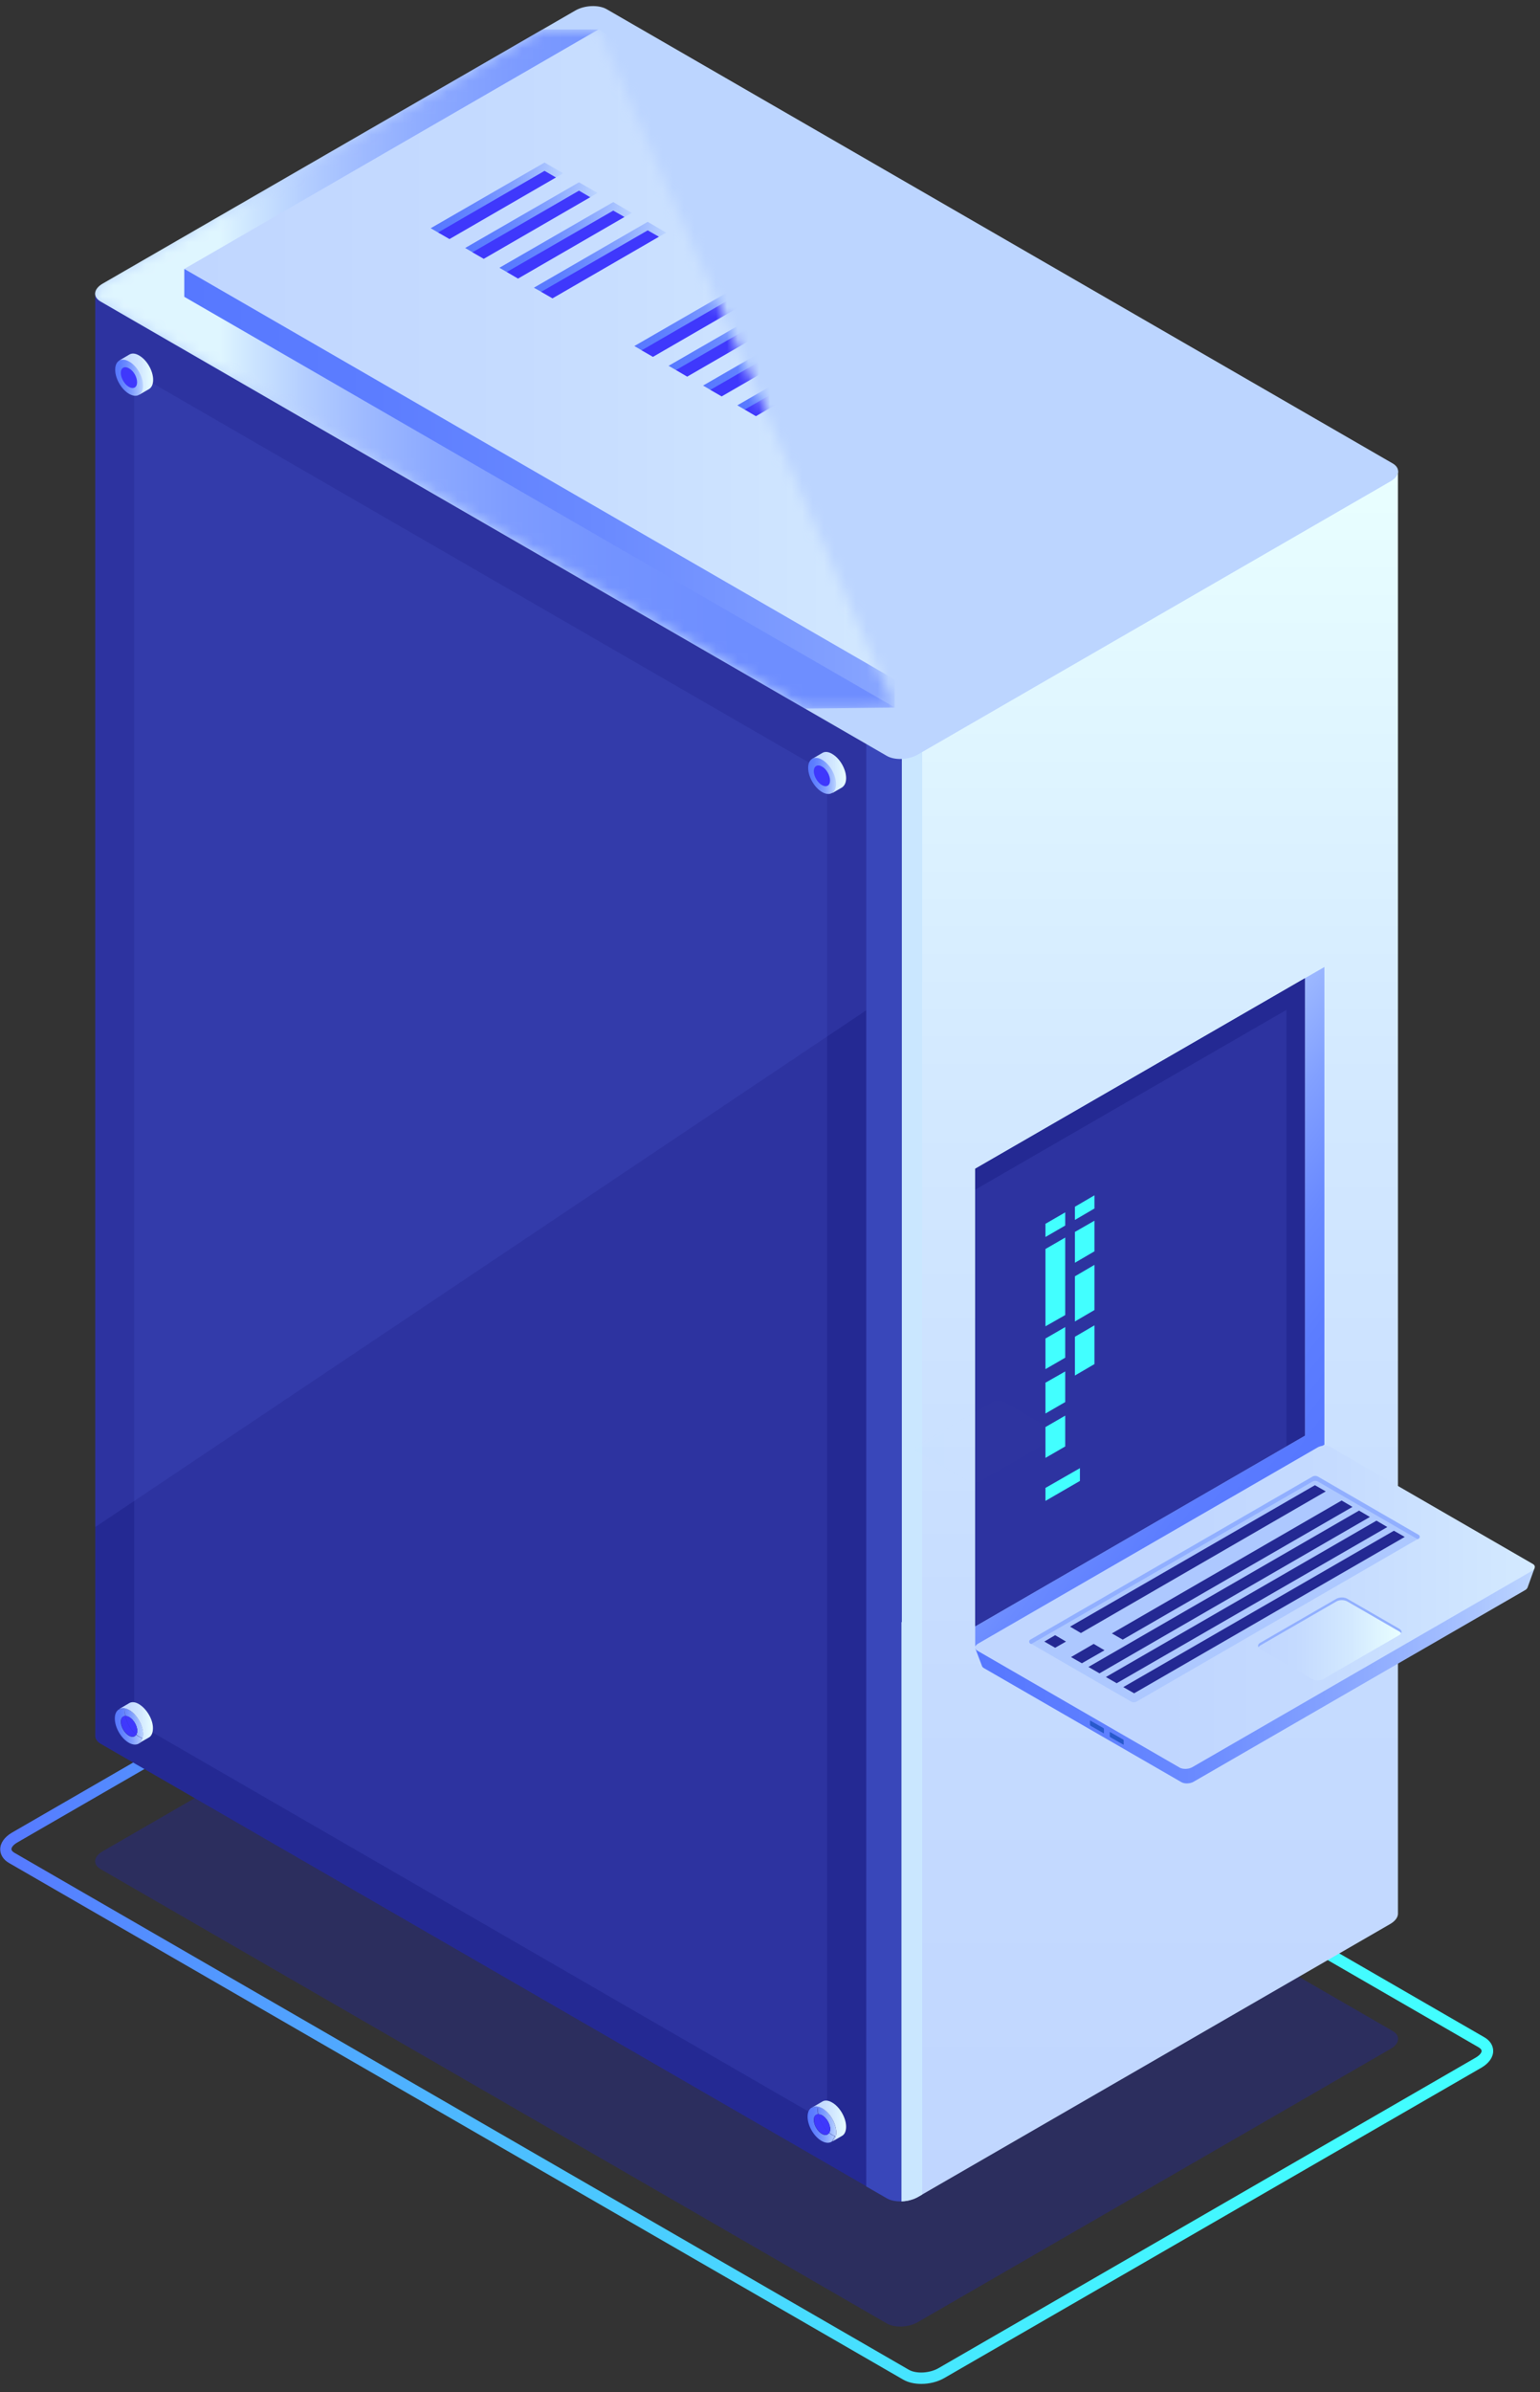 <svg xmlns="http://www.w3.org/2000/svg" width="143" height="222" viewBox="0 0 143 222" fill="none"><rect x="0" y="0" width="143" height="222" fill="#333333" stroke="none"/><g opacity="0.67"><path opacity="0.67" d="M82.341 215.63L9.331 173.46C8.594 173.029 8.684 172.291 9.546 171.806L53.439 146.45C54.283 145.964 55.578 145.91 56.315 146.324L129.325 188.494C130.062 188.925 129.972 189.663 129.127 190.148L85.235 215.504C84.372 216.008 83.078 216.062 82.341 215.63Z" fill="#242993"></path></g><path d="M85.558 221.241C84.929 221.241 84.336 221.115 83.869 220.845L0.847 172.903C0.308 172.597 0.02 172.129 0.02 171.626C0.02 171.05 0.416 170.493 1.081 170.097L50.994 141.253C52.127 140.605 53.798 140.533 54.805 141.109L137.826 189.069C138.366 189.375 138.653 189.843 138.653 190.346C138.653 190.921 138.258 191.479 137.593 191.875L87.679 220.701C87.05 221.061 86.295 221.241 85.558 221.241ZM84.39 219.928C85.073 220.323 86.331 220.252 87.14 219.784L137.036 190.957C137.431 190.724 137.575 190.49 137.575 190.346C137.575 190.184 137.395 190.058 137.269 189.986L54.248 142.026C53.565 141.63 52.306 141.702 51.516 142.17L1.602 170.996C1.206 171.23 1.063 171.464 1.063 171.608C1.063 171.77 1.242 171.896 1.368 171.968L84.39 219.928Z" fill="url(#paint0_linear_1_1757)"></path><path d="M82.808 62.865H90.843C89.656 60.168 88.92 58.496 88.92 58.496L8.846 27.223V161.016C8.846 161.034 8.846 161.052 8.846 161.052V161.178C8.882 161.412 9.025 161.645 9.331 161.825L82.341 203.995C82.485 204.067 82.629 204.139 82.808 204.175V62.865Z" fill="#242993"></path><path d="M129.81 43.714L83.743 70.023V150.55L83.707 150.532V204.301C83.725 204.301 83.725 204.301 83.743 204.301C84.264 204.283 84.803 204.139 85.217 203.905L129.109 178.549C129.559 178.279 129.792 177.956 129.81 177.632V43.714Z" fill="url(#paint1_linear_1_1757)"></path><path d="M80.436 29.777V148.644V183.315V202.916L82.341 204.013C82.701 204.229 83.204 204.319 83.707 204.301C84.246 204.283 84.264 203.977 84.696 203.725L85.091 203.563L84.66 183.027V150.838L85.612 29.777H80.436Z" fill="#3947BA"></path><path d="M85.63 183.297V151.629V68.944L83.743 70.023V150.55L83.707 150.532V204.301C83.725 204.301 83.725 204.301 83.743 204.301C83.851 204.301 83.959 204.283 84.067 204.265C84.085 204.265 84.103 204.265 84.12 204.265C84.372 204.229 84.606 204.157 84.821 204.085C84.839 204.085 84.857 204.067 84.875 204.067C85.001 204.013 85.109 203.959 85.217 203.905L85.63 203.671V183.297Z" fill="#CAE7FF"></path><g opacity="0.51"><path opacity="0.51" d="M12.458 34.578L76.805 71.749V196.964L12.458 159.793V34.578Z" fill="#4553C7"></path></g><g opacity="0.51"><path opacity="0.51" d="M8.846 141.72L80.436 93.76V69.052L8.846 27.223V141.72Z" fill="#4553C7"></path></g><path d="M82.341 70.148L9.331 27.979C8.594 27.547 8.684 26.81 9.546 26.324L53.439 0.968C54.283 0.483 55.578 0.429 56.315 0.843L129.325 43.012C130.062 43.444 129.972 44.181 129.127 44.667L85.235 70.023C84.372 70.526 83.078 70.58 82.341 70.148Z" fill="#BCD5FF"></path><mask id="mask0_1_1757" style="mask-type:alpha" maskUnits="userSpaceOnUse" x="8" y="2" width="76" height="64"><path d="M55.578 2.731H50.365L9.546 26.306C8.702 26.792 8.594 27.547 9.331 27.961L11.308 29.112L74.738 65.761L83.078 65.671L55.578 2.731Z" fill="url(#paint2_linear_1_1757)"></path></mask><g mask="url(#mask0_1_1757)"><path opacity="0.78" d="M55.578 2.731H50.365L9.546 26.306C8.702 26.792 8.594 27.547 9.331 27.961L11.308 29.112L74.738 65.761L83.078 65.671L55.578 2.731Z" fill="url(#paint3_linear_1_1757)"></path><path d="M55.577 5.32L20.51 25.587L17.113 24.958V27.547L83.078 65.653L116.473 42.941L55.577 5.32Z" fill="url(#paint4_linear_1_1757)"></path><path d="M121.56 40.836V43.426L83.078 65.653V63.063L121.56 40.836Z" fill="url(#paint5_linear_1_1757)"></path><path d="M83.078 63.063L17.113 24.957L55.577 2.731L121.56 40.836L83.078 63.063Z" fill="url(#paint6_linear_1_1757)"></path><path d="M41.738 22.188L40.677 21.577L40.767 21.073L50.509 15.409L51.875 16.056L51.623 16.47L41.738 22.188Z" fill="#3F38FC"></path><path d="M50.563 15.858L51.623 16.47L52.289 16.074L50.563 15.085L39.994 21.181L40.677 21.577L50.563 15.858Z" fill="url(#paint7_linear_1_1757)"></path><path d="M44.919 24.023L43.859 23.411L43.949 22.925L53.709 17.243L55.057 17.89L54.805 18.304L44.919 24.023Z" fill="#3F38FC"></path><path d="M53.763 17.692L54.805 18.304L55.488 17.908L53.763 16.919L43.194 23.015L43.877 23.411L53.763 17.692Z" fill="url(#paint8_linear_1_1757)"></path><path d="M48.101 25.857L47.058 25.245L47.148 24.76L56.89 19.077L58.256 19.724L57.986 20.138L48.101 25.857Z" fill="#3F38FC"></path><path d="M56.944 19.545L57.986 20.138L58.669 19.761L56.944 18.753L46.375 24.85L47.058 25.245L56.944 19.545Z" fill="url(#paint9_linear_1_1757)"></path><path d="M51.301 27.691L50.24 27.079L50.33 26.594L60.09 20.911L61.438 21.559L61.186 21.972L51.301 27.691Z" fill="#3F38FC"></path><path d="M60.143 21.379L61.186 21.972L61.869 21.595L60.143 20.588L49.575 26.702L50.258 27.079L60.143 21.379Z" fill="url(#paint10_linear_1_1757)"></path><path d="M60.629 33.122L59.569 32.51L59.659 32.007L69.418 26.342L70.766 26.99L70.515 27.403L60.629 33.122Z" fill="#3F38FC"></path><path d="M69.472 26.792L70.514 27.403L71.197 27.008L69.472 26.019L58.903 32.115L59.586 32.51L69.472 26.792Z" fill="url(#paint11_linear_1_1757)"></path><path d="M63.81 34.956L62.768 34.345L62.858 33.841L72.599 28.177L73.947 28.824L73.696 29.238L63.81 34.956Z" fill="#3F38FC"></path><path d="M72.653 28.626L73.696 29.238L74.379 28.842L72.653 27.853L62.085 33.949L62.768 34.345L72.653 28.626Z" fill="url(#paint12_linear_1_1757)"></path><path d="M67.01 36.79L65.95 36.179L66.04 35.693L75.799 30.011L77.147 30.658L76.896 31.072L67.01 36.79Z" fill="#3F38FC"></path><path d="M75.853 30.478L76.895 31.072L77.578 30.694L75.853 29.687L65.284 35.783L65.967 36.179L75.853 30.478Z" fill="url(#paint13_linear_1_1757)"></path><path d="M70.191 38.624L69.148 38.013L69.238 37.528L78.98 31.845L80.328 32.492L80.076 32.906L70.191 38.624Z" fill="#3F38FC"></path><path d="M79.034 32.312L80.077 32.906L80.76 32.528L79.034 31.521L68.466 37.617L69.149 38.013L79.034 32.312Z" fill="url(#paint14_linear_1_1757)"></path><path d="M79.519 44.055L78.476 43.444L78.566 42.941L88.308 37.276L89.656 37.923L89.404 38.337L79.519 44.055Z" fill="#3F38FC"></path><path d="M88.362 37.725L89.405 38.337L90.088 37.941L88.362 36.952L77.794 43.048L78.477 43.444L88.362 37.725Z" fill="url(#paint15_linear_1_1757)"></path><path d="M82.719 45.89L81.658 45.278L81.748 44.775L91.508 39.11L92.856 39.758L92.604 40.171L82.719 45.89Z" fill="#3F38FC"></path><path d="M91.543 39.56L92.604 40.171L93.287 39.775L91.543 38.786L80.993 44.883L81.658 45.278L91.543 39.56Z" fill="url(#paint16_linear_1_1757)"></path></g><path d="M122.98 134.078L90.555 152.798V108.47L122.98 89.75V134.078Z" fill="#BCD5FF"></path><path d="M121.165 90.793V133.232L90.555 150.927V152.798L122.98 134.078V89.75L121.165 90.793Z" fill="url(#paint17_linear_1_1757)"></path><path d="M142.5 145.515L140.756 146.414L123.339 136.343C123.052 136.182 122.53 136.2 122.207 136.397L92.154 153.751C91.867 153.589 90.555 152.96 90.555 152.96L91.184 154.614C91.202 154.686 91.274 154.758 91.364 154.812L109.715 165.404C110.003 165.566 110.524 165.548 110.847 165.35L141.601 147.583C141.745 147.511 141.817 147.403 141.852 147.313L142.5 145.515Z" fill="url(#paint18_linear_1_1757)"></path><path d="M142.23 145.802L110.722 164.001C110.381 164.199 109.859 164.217 109.554 164.055L90.753 153.193C90.447 153.014 90.483 152.726 90.843 152.528L122.351 134.329C122.693 134.132 123.214 134.114 123.519 134.275L142.32 145.137C142.626 145.299 142.572 145.605 142.23 145.802Z" fill="url(#paint19_linear_1_1757)"></path><path d="M101.214 160.063V159.721C101.214 159.685 101.231 159.667 101.249 159.685L102.472 160.386C102.49 160.404 102.508 160.44 102.508 160.476V160.818C102.508 160.854 102.49 160.872 102.472 160.854L101.249 160.153C101.249 160.135 101.214 160.099 101.214 160.063Z" fill="#2859CB"></path><path d="M103.047 161.124V160.782C103.047 160.746 103.065 160.728 103.083 160.746L104.305 161.448C104.323 161.465 104.341 161.501 104.341 161.537V161.879C104.341 161.915 104.323 161.933 104.305 161.915L103.083 161.214C103.065 161.196 103.047 161.16 103.047 161.124Z" fill="#2859CB"></path><path d="M95.659 152.168L121.847 137.045C122.027 136.937 122.243 136.937 122.405 137.045L131.733 142.44C131.859 142.512 131.859 142.709 131.733 142.781L105.563 157.905C105.383 158.013 105.168 158.013 105.006 157.905L95.677 152.51C95.534 152.438 95.534 152.258 95.659 152.168Z" fill="#ADC8FF"></path><path d="M95.66 152.528L95.75 152.582L121.848 137.512C122.027 137.404 122.243 137.404 122.405 137.512L131.644 142.853L131.733 142.799C131.859 142.727 131.859 142.53 131.733 142.458L122.405 137.063C122.225 136.955 122.01 136.955 121.848 137.063L95.66 152.186C95.534 152.258 95.534 152.438 95.66 152.528Z" fill="#91AFFF"></path><path d="M123.106 138.411L100.369 151.557L99.363 150.963L122.1 137.836L123.106 138.411Z" fill="#242993"></path><path d="M125.586 139.85L104.251 152.168L103.245 151.593L124.58 139.257L125.586 139.85Z" fill="#242993"></path><path d="M127.204 140.785L102.094 155.297L101.07 154.704L126.197 140.192L127.204 140.785Z" fill="#242993"></path><path d="M128.822 141.72L103.694 156.214L102.688 155.639L127.815 141.127L128.822 141.72Z" fill="#242993"></path><path d="M130.44 142.637L105.312 157.149L104.306 156.574L129.433 142.062L130.44 142.637Z" fill="#242993"></path><path d="M98.985 152.348L97.978 152.924L96.972 152.348L97.978 151.755L98.985 152.348Z" fill="#242993"></path><path d="M102.562 153.157L100.459 154.362L99.452 153.787L101.555 152.564L102.562 153.157Z" fill="#242993"></path><path d="M122.854 155.837L129.918 151.755C130.188 151.593 130.188 151.341 129.918 151.179L125.083 148.392C124.813 148.23 124.364 148.23 124.076 148.392L117.013 152.474C116.743 152.636 116.743 152.888 117.013 153.049L121.848 155.837C122.135 155.999 122.585 155.999 122.854 155.837Z" fill="url(#paint20_linear_1_1757)"></path><path d="M117.031 152.708L124.095 148.626C124.364 148.464 124.814 148.464 125.101 148.626L129.936 151.413C130.026 151.467 130.08 151.521 130.116 151.575C130.188 151.431 130.134 151.287 129.936 151.161L125.101 148.374C124.832 148.212 124.382 148.212 124.095 148.374L117.031 152.456C116.833 152.564 116.779 152.726 116.851 152.87C116.887 152.816 116.941 152.762 117.031 152.708Z" fill="#91AFFF"></path><path d="M121.165 90.793L90.555 108.47V150.927L121.165 133.232V90.793Z" fill="#242993"></path><path d="M121.165 90.793L90.555 108.47V150.927L121.165 133.232V90.793Z" fill="#242993"></path><g opacity="0.51"><path opacity="0.51" d="M119.457 134.222V93.724L90.555 110.412V150.928L119.457 134.222Z" fill="#4553C7"></path></g><g opacity="0.11"><g opacity="0.11"><path opacity="0.11" d="M122.423 134.257L91.058 152.366C90.717 152.564 90.196 152.582 89.89 152.42L71.179 141.612C70.874 141.433 70.928 141.145 71.269 140.947L102.634 122.838C102.975 122.64 103.497 122.622 103.802 122.784L122.513 133.592C122.819 133.754 122.783 134.06 122.423 134.257Z" fill="url(#paint21_linear_1_1757)"></path><path opacity="0.11" d="M90.987 137.512L98.015 133.448C98.284 133.286 98.284 133.035 98.015 132.873L93.216 130.103C92.946 129.941 92.497 129.941 92.227 130.103L85.199 134.167C84.93 134.329 84.93 134.581 85.199 134.743L89.998 137.512C90.25 137.674 90.699 137.674 90.987 137.512Z" fill="url(#paint22_linear_1_1757)"></path><path opacity="0.11" d="M85.181 134.383L92.209 130.319C92.478 130.157 92.928 130.157 93.197 130.319L97.996 133.089C98.086 133.142 98.14 133.196 98.176 133.25C98.248 133.107 98.194 132.963 97.996 132.837L93.197 130.067C92.928 129.906 92.478 129.906 92.209 130.067L85.181 134.132C84.983 134.239 84.929 134.401 85.001 134.545C85.037 134.491 85.091 134.437 85.181 134.383Z" fill="#91AFFF"></path><g opacity="0.11"><path opacity="0.11" d="M82.09 143.842L108.152 128.791C108.332 128.683 108.547 128.683 108.709 128.791L117.984 134.168C118.11 134.239 118.11 134.437 117.984 134.509L91.939 149.561C91.76 149.669 91.544 149.669 91.382 149.561L82.09 144.202C81.964 144.112 81.964 143.932 82.09 143.842Z" fill="#ADC8FF"></path><path opacity="0.11" d="M82.09 144.202L82.18 144.256L108.152 129.258C108.332 129.15 108.548 129.15 108.709 129.258L117.894 134.581L117.984 134.527C118.11 134.455 118.11 134.257 117.984 134.185L108.709 128.808C108.53 128.701 108.314 128.701 108.152 128.808L82.09 143.86C81.964 143.932 81.964 144.112 82.09 144.202Z" fill="#91AFFF"></path><g opacity="0.11"><path opacity="0.11" d="M115.557 133.808L92.856 146.917L93.755 147.439L116.456 134.329L115.557 133.808Z" fill="#242993"></path><path opacity="0.11" d="M113.167 132.423L91.598 144.885L92.497 145.407L114.066 132.945L113.167 132.423Z" fill="#242993"></path><path opacity="0.11" d="M89.981 145.82L87.967 146.971L88.866 147.493L90.879 146.342L89.981 145.82Z" fill="#242993"></path><path opacity="0.11" d="M91.76 147.547L90.358 148.356L91.257 148.877L92.658 148.068L91.76 147.547Z" fill="#242993"></path><path opacity="0.11" d="M111.675 131.56L86.476 146.108L87.374 146.63L112.574 132.082L111.675 131.56Z" fill="#242993"></path><path opacity="0.11" d="M110.165 130.697L84.966 145.245L85.864 145.766L111.064 131.2L110.165 130.697Z" fill="#242993"></path><path opacity="0.11" d="M108.673 129.816L83.474 144.382L84.372 144.903L109.572 130.337L108.673 129.816Z" fill="#242993"></path></g></g></g></g><path d="M98.913 113.739L97.079 114.8V113.577L98.913 112.516V113.739Z" fill="#42FFFF"></path><path d="M98.913 122.047L97.079 123.09V115.915L98.913 114.854V122.047Z" fill="#42FFFF"></path><path d="M98.913 126.003L97.079 127.064V124.223L98.913 123.162V126.003Z" fill="#42FFFF"></path><path d="M98.913 130.121L97.079 131.182V128.323L98.913 127.28V130.121Z" fill="#42FFFF"></path><path d="M101.627 116.131L99.812 117.192V114.332L101.627 113.289V116.131Z" fill="#42FFFF"></path><path d="M101.627 121.58L99.812 122.641V118.451L101.627 117.39V121.58Z" fill="#42FFFF"></path><path d="M101.627 126.597L99.812 127.658V124.061L101.627 123V126.597Z" fill="#42FFFF"></path><path d="M98.913 134.24L97.079 135.301V132.441L98.913 131.38V134.24Z" fill="#42FFFF"></path><path d="M101.627 112.157L99.812 113.218V111.995L101.627 110.934V112.157Z" fill="#42FFFF"></path><path d="M100.279 137.44L97.079 139.293V138.088L100.279 136.254V137.44Z" fill="#42FFFF"></path><path d="M78.567 72.217C78.567 71.389 77.992 70.382 77.273 69.969C76.914 69.753 76.59 69.735 76.356 69.879L75.44 70.418L76.015 70.436C75.997 70.526 75.997 70.616 75.997 70.724C75.997 71.551 76.572 72.558 77.291 72.972C77.381 73.026 77.471 73.062 77.561 73.098L77.291 73.601L78.19 73.08C78.423 72.918 78.567 72.63 78.567 72.217Z" fill="url(#paint23_linear_1_1757)"></path><path d="M77.632 72.756C77.632 73.583 77.057 73.925 76.338 73.511C75.619 73.098 75.044 72.091 75.044 71.263C75.044 70.436 75.619 70.094 76.338 70.508C77.057 70.922 77.632 71.929 77.632 72.756Z" fill="url(#paint24_linear_1_1757)"></path><path d="M77.075 72.433C77.075 72.918 76.733 73.098 76.32 72.864C75.907 72.63 75.565 72.037 75.565 71.569C75.565 71.102 75.907 70.904 76.32 71.138C76.751 71.371 77.075 71.965 77.075 72.433Z" fill="#3F38FC"></path><path d="M14.22 35.244C14.22 34.416 13.645 33.41 12.925 32.996C12.566 32.78 12.242 32.762 12.009 32.906L11.092 33.445L11.667 33.463C11.649 33.553 11.649 33.643 11.649 33.751C11.649 34.578 12.225 35.585 12.944 35.999C13.033 36.053 13.123 36.089 13.213 36.125L12.944 36.628L13.842 36.107C14.076 35.963 14.22 35.675 14.22 35.244Z" fill="url(#paint25_linear_1_1757)"></path><path d="M13.285 35.801C13.285 36.628 12.71 36.97 11.991 36.556C11.271 36.143 10.696 35.136 10.696 34.309C10.696 33.481 11.271 33.14 11.991 33.553C12.71 33.949 13.285 34.956 13.285 35.801Z" fill="url(#paint26_linear_1_1757)"></path><path d="M12.727 35.477C12.727 35.963 12.386 36.143 11.972 35.909C11.559 35.675 11.217 35.082 11.217 34.614C11.217 34.129 11.559 33.949 11.972 34.183C12.404 34.416 12.727 34.992 12.727 35.477Z" fill="#3F38FC"></path><path d="M78.566 197.377C78.566 196.55 77.991 195.543 77.272 195.129C76.913 194.914 76.589 194.896 76.356 195.04L75.439 195.579C75.672 195.453 75.996 195.471 76.356 195.669C77.074 196.082 77.65 197.09 77.65 197.917C77.65 198.312 77.506 198.6 77.29 198.744L78.189 198.222C78.422 198.097 78.566 197.791 78.566 197.377Z" fill="url(#paint27_linear_1_1757)"></path><path d="M77.254 198.133C77.164 198.079 77.075 198.025 76.985 197.953C76.859 198.168 76.607 198.204 76.32 198.043C75.906 197.809 75.565 197.215 75.565 196.748C75.565 196.406 75.727 196.226 75.96 196.226C75.942 196.118 75.924 196.011 75.924 195.903C75.924 195.795 75.924 195.705 75.942 195.615L75.367 195.597C75.133 195.741 74.99 196.029 74.99 196.442C74.99 197.269 75.565 198.276 76.284 198.69C76.661 198.906 76.985 198.906 77.236 198.762L77.506 198.276C77.452 198.222 77.362 198.186 77.254 198.133Z" fill="url(#paint28_linear_1_1757)"></path><path d="M77.632 197.917C77.632 197.089 77.056 196.082 76.338 195.669C75.978 195.453 75.654 195.435 75.421 195.579L75.996 195.597C75.978 195.687 75.978 195.777 75.978 195.885C75.978 195.993 75.996 196.1 76.014 196.208C76.122 196.208 76.23 196.226 76.356 196.298C76.769 196.532 77.11 197.125 77.11 197.593C77.11 197.737 77.075 197.845 77.02 197.935C77.11 198.007 77.2 198.061 77.29 198.115C77.38 198.168 77.47 198.204 77.56 198.24L77.29 198.726C77.506 198.6 77.632 198.312 77.632 197.917Z" fill="url(#paint29_linear_1_1757)"></path><path d="M77.632 197.917C77.632 197.089 77.056 196.082 76.338 195.669C75.978 195.453 75.654 195.435 75.421 195.579L75.996 195.597C75.978 195.687 75.978 195.777 75.978 195.885C75.978 195.993 75.996 196.1 76.014 196.208C76.122 196.208 76.23 196.226 76.356 196.298C76.769 196.532 77.11 197.125 77.11 197.593C77.11 197.737 77.075 197.845 77.02 197.935C77.11 198.007 77.2 198.061 77.29 198.115C77.38 198.168 77.47 198.204 77.56 198.24L77.29 198.726C77.506 198.6 77.632 198.312 77.632 197.917Z" fill="url(#paint30_linear_1_1757)"></path><path d="M75.583 196.73C75.583 197.215 75.924 197.791 76.338 198.025C76.625 198.187 76.877 198.151 77.002 197.935C76.499 197.521 76.104 196.838 75.996 196.19C75.744 196.208 75.583 196.406 75.583 196.73Z" fill="#3F38FC"></path><path d="M77.003 197.953C77.057 197.863 77.093 197.755 77.093 197.611C77.093 197.126 76.751 196.55 76.338 196.316C76.212 196.244 76.104 196.208 75.996 196.226C76.104 196.856 76.5 197.539 77.003 197.953Z" fill="#3F38FC"></path><path d="M12.907 158.157C12.548 157.941 12.224 157.923 11.991 158.067L11.074 158.606C11.308 158.48 11.631 158.498 11.991 158.696C12.71 159.11 13.285 160.117 13.285 160.944C13.285 161.34 13.141 161.627 12.925 161.771L13.824 161.25C14.058 161.124 14.201 160.818 14.201 160.404C14.219 159.595 13.626 158.588 12.907 158.157Z" fill="url(#paint31_linear_1_1757)"></path><path d="M12.907 161.178C12.818 161.124 12.728 161.07 12.638 160.998C12.512 161.214 12.26 161.25 11.973 161.088C11.559 160.854 11.218 160.261 11.218 159.793C11.218 159.451 11.38 159.272 11.631 159.272C11.613 159.164 11.595 159.056 11.595 158.948C11.595 158.84 11.613 158.75 11.613 158.66L11.038 158.642C10.804 158.786 10.661 159.074 10.661 159.487C10.661 160.315 11.236 161.322 11.955 161.735C12.332 161.951 12.656 161.951 12.907 161.807L13.177 161.322C13.105 161.268 13.015 161.232 12.907 161.178Z" fill="url(#paint32_linear_1_1757)"></path><path d="M13.285 160.962C13.285 160.135 12.71 159.128 11.991 158.714C11.631 158.516 11.308 158.48 11.074 158.624L11.649 158.642C11.631 158.732 11.631 158.822 11.631 158.93C11.631 159.038 11.649 159.146 11.667 159.254C11.775 159.254 11.883 159.272 12.009 159.344C12.422 159.577 12.764 160.171 12.764 160.638C12.764 160.782 12.727 160.89 12.674 160.98C12.764 161.052 12.853 161.106 12.943 161.16C13.033 161.214 13.123 161.25 13.213 161.286L12.925 161.789C13.159 161.645 13.285 161.358 13.285 160.962Z" fill="url(#paint33_linear_1_1757)"></path><path d="M13.285 160.962C13.285 160.135 12.71 159.128 11.991 158.714C11.631 158.516 11.308 158.48 11.074 158.624L11.649 158.642C11.631 158.732 11.631 158.822 11.631 158.93C11.631 159.038 11.649 159.146 11.667 159.254C11.775 159.254 11.883 159.272 12.009 159.344C12.422 159.577 12.764 160.171 12.764 160.638C12.764 160.782 12.727 160.89 12.674 160.98C12.764 161.052 12.853 161.106 12.943 161.16C13.033 161.214 13.123 161.25 13.213 161.286L12.925 161.789C13.159 161.645 13.285 161.358 13.285 160.962Z" fill="url(#paint34_linear_1_1757)"></path><path d="M11.236 159.775C11.236 160.261 11.577 160.836 11.991 161.07C12.278 161.232 12.53 161.196 12.656 160.98C12.152 160.566 11.757 159.883 11.649 159.236C11.397 159.254 11.236 159.451 11.236 159.775Z" fill="#3F38FC"></path><path d="M12.655 160.98C12.709 160.89 12.745 160.782 12.745 160.638C12.745 160.153 12.404 159.577 11.99 159.344C11.865 159.272 11.757 159.236 11.649 159.254C11.757 159.883 12.152 160.584 12.655 160.98Z" fill="#3F38FC"></path><defs><linearGradient id="paint0_linear_1_1757" x1="0.015" y1="180.984" x2="138.642" y2="180.984" gradientUnits="userSpaceOnUse"><stop stop-color="#5778FF"></stop><stop offset="0.073" stop-color="#5489FF"></stop><stop offset="0.279" stop-color="#4EB3FF"></stop><stop offset="0.48" stop-color="#49D4FF"></stop><stop offset="0.671" stop-color="#45ECFF"></stop><stop offset="0.849" stop-color="#43FAFF"></stop><stop offset="1" stop-color="#42FFFF"></stop></linearGradient><linearGradient id="paint1_linear_1_1757" x1="106.765" y1="204.292" x2="106.765" y2="43.718" gradientUnits="userSpaceOnUse"><stop stop-color="#C0D6FF"></stop><stop offset="0.298" stop-color="#C5DBFF"></stop><stop offset="0.649" stop-color="#D3E9FF"></stop><stop offset="1" stop-color="#E9FFFF"></stop></linearGradient><linearGradient id="paint2_linear_1_1757" x1="20.381" y1="34.242" x2="94.613" y2="34.242" gradientUnits="userSpaceOnUse"><stop></stop><stop offset="0.047" stop-color="#2F2F2F"></stop><stop offset="0.098" stop-color="#5A5A5A"></stop><stop offset="0.155" stop-color="#828282"></stop><stop offset="0.216" stop-color="#A4A4A4"></stop><stop offset="0.283" stop-color="#C0C0C0"></stop><stop offset="0.357" stop-color="#D7D7D7"></stop><stop offset="0.442" stop-color="#E9E9E9"></stop><stop offset="0.544" stop-color="#F6F6F6"></stop><stop offset="0.681" stop-color="#FDFDFD"></stop><stop offset="1" stop-color="white"></stop></linearGradient><linearGradient id="paint3_linear_1_1757" x1="20.381" y1="34.242" x2="94.613" y2="34.242" gradientUnits="userSpaceOnUse"><stop stop-color="#E9FFFF"></stop><stop offset="0.037" stop-color="#D3EBFF"></stop><stop offset="0.106" stop-color="#B2CCFF"></stop><stop offset="0.182" stop-color="#96B2FF"></stop><stop offset="0.266" stop-color="#7F9DFF"></stop><stop offset="0.363" stop-color="#6D8CFF"></stop><stop offset="0.48" stop-color="#6081FF"></stop><stop offset="0.636" stop-color="#597AFF"></stop><stop offset="1" stop-color="#5778FF"></stop></linearGradient><linearGradient id="paint4_linear_1_1757" x1="17.106" y1="35.495" x2="116.472" y2="35.495" gradientUnits="userSpaceOnUse"><stop stop-color="#5778FF"></stop><stop offset="0.178" stop-color="#5C7DFF"></stop><stop offset="0.388" stop-color="#6A8AFF"></stop><stop offset="0.613" stop-color="#82A0FF"></stop><stop offset="0.849" stop-color="#A3BEFF"></stop><stop offset="1" stop-color="#BCD5FF"></stop></linearGradient><linearGradient id="paint5_linear_1_1757" x1="83.072" y1="53.248" x2="121.551" y2="53.248" gradientUnits="userSpaceOnUse"><stop stop-color="#C0D6FF"></stop><stop offset="0.298" stop-color="#C5DBFF"></stop><stop offset="0.649" stop-color="#D3E9FF"></stop><stop offset="1" stop-color="#E9FFFF"></stop></linearGradient><linearGradient id="paint6_linear_1_1757" x1="17.106" y1="32.896" x2="121.551" y2="32.896" gradientUnits="userSpaceOnUse"><stop stop-color="#C0D6FF"></stop><stop offset="0.298" stop-color="#C5DBFF"></stop><stop offset="0.649" stop-color="#D3E9FF"></stop><stop offset="1" stop-color="#E9FFFF"></stop></linearGradient><linearGradient id="paint7_linear_1_1757" x1="40.003" y1="18.327" x2="52.292" y2="18.327" gradientUnits="userSpaceOnUse"><stop stop-color="#5778FF"></stop><stop offset="0.178" stop-color="#5C7DFF"></stop><stop offset="0.388" stop-color="#6A8AFF"></stop><stop offset="0.613" stop-color="#82A0FF"></stop><stop offset="0.849" stop-color="#A3BEFF"></stop><stop offset="1" stop-color="#BCD5FF"></stop></linearGradient><linearGradient id="paint8_linear_1_1757" x1="43.193" y1="20.164" x2="55.482" y2="20.164" gradientUnits="userSpaceOnUse"><stop stop-color="#5778FF"></stop><stop offset="0.178" stop-color="#5C7DFF"></stop><stop offset="0.388" stop-color="#6A8AFF"></stop><stop offset="0.613" stop-color="#82A0FF"></stop><stop offset="0.849" stop-color="#A3BEFF"></stop><stop offset="1" stop-color="#BCD5FF"></stop></linearGradient><linearGradient id="paint9_linear_1_1757" x1="46.383" y1="22.001" x2="58.672" y2="22.001" gradientUnits="userSpaceOnUse"><stop stop-color="#5778FF"></stop><stop offset="0.178" stop-color="#5C7DFF"></stop><stop offset="0.388" stop-color="#6A8AFF"></stop><stop offset="0.613" stop-color="#82A0FF"></stop><stop offset="0.849" stop-color="#A3BEFF"></stop><stop offset="1" stop-color="#BCD5FF"></stop></linearGradient><linearGradient id="paint10_linear_1_1757" x1="49.573" y1="23.838" x2="61.862" y2="23.838" gradientUnits="userSpaceOnUse"><stop stop-color="#5778FF"></stop><stop offset="0.178" stop-color="#5C7DFF"></stop><stop offset="0.388" stop-color="#6A8AFF"></stop><stop offset="0.613" stop-color="#82A0FF"></stop><stop offset="0.849" stop-color="#A3BEFF"></stop><stop offset="1" stop-color="#BCD5FF"></stop></linearGradient><linearGradient id="paint11_linear_1_1757" x1="58.901" y1="29.261" x2="71.191" y2="29.261" gradientUnits="userSpaceOnUse"><stop stop-color="#5778FF"></stop><stop offset="0.178" stop-color="#5C7DFF"></stop><stop offset="0.388" stop-color="#6A8AFF"></stop><stop offset="0.613" stop-color="#82A0FF"></stop><stop offset="0.849" stop-color="#A3BEFF"></stop><stop offset="1" stop-color="#BCD5FF"></stop></linearGradient><linearGradient id="paint12_linear_1_1757" x1="62.092" y1="31.097" x2="74.381" y2="31.097" gradientUnits="userSpaceOnUse"><stop stop-color="#5778FF"></stop><stop offset="0.178" stop-color="#5C7DFF"></stop><stop offset="0.388" stop-color="#6A8AFF"></stop><stop offset="0.613" stop-color="#82A0FF"></stop><stop offset="0.849" stop-color="#A3BEFF"></stop><stop offset="1" stop-color="#BCD5FF"></stop></linearGradient><linearGradient id="paint13_linear_1_1757" x1="65.281" y1="32.934" x2="77.571" y2="32.934" gradientUnits="userSpaceOnUse"><stop stop-color="#5778FF"></stop><stop offset="0.178" stop-color="#5C7DFF"></stop><stop offset="0.388" stop-color="#6A8AFF"></stop><stop offset="0.613" stop-color="#82A0FF"></stop><stop offset="0.849" stop-color="#A3BEFF"></stop><stop offset="1" stop-color="#BCD5FF"></stop></linearGradient><linearGradient id="paint14_linear_1_1757" x1="68.472" y1="34.771" x2="80.761" y2="34.771" gradientUnits="userSpaceOnUse"><stop stop-color="#5778FF"></stop><stop offset="0.178" stop-color="#5C7DFF"></stop><stop offset="0.388" stop-color="#6A8AFF"></stop><stop offset="0.613" stop-color="#82A0FF"></stop><stop offset="0.849" stop-color="#A3BEFF"></stop><stop offset="1" stop-color="#BCD5FF"></stop></linearGradient><linearGradient id="paint15_linear_1_1757" x1="77.8" y1="40.194" x2="90.089" y2="40.194" gradientUnits="userSpaceOnUse"><stop stop-color="#5778FF"></stop><stop offset="0.178" stop-color="#5C7DFF"></stop><stop offset="0.388" stop-color="#6A8AFF"></stop><stop offset="0.613" stop-color="#82A0FF"></stop><stop offset="0.849" stop-color="#A3BEFF"></stop><stop offset="1" stop-color="#BCD5FF"></stop></linearGradient><linearGradient id="paint16_linear_1_1757" x1="80.99" y1="42.031" x2="93.279" y2="42.031" gradientUnits="userSpaceOnUse"><stop stop-color="#5778FF"></stop><stop offset="0.178" stop-color="#5C7DFF"></stop><stop offset="0.388" stop-color="#6A8AFF"></stop><stop offset="0.613" stop-color="#82A0FF"></stop><stop offset="0.849" stop-color="#A3BEFF"></stop><stop offset="1" stop-color="#BCD5FF"></stop></linearGradient><linearGradient id="paint17_linear_1_1757" x1="122.41" y1="132.902" x2="96.376" y2="113.575" gradientUnits="userSpaceOnUse"><stop stop-color="#5778FF"></stop><stop offset="0.178" stop-color="#5C7DFF"></stop><stop offset="0.388" stop-color="#6A8AFF"></stop><stop offset="0.613" stop-color="#82A0FF"></stop><stop offset="0.849" stop-color="#A3BEFF"></stop><stop offset="1" stop-color="#BCD5FF"></stop></linearGradient><linearGradient id="paint18_linear_1_1757" x1="90.567" y1="150.893" x2="142.503" y2="150.893" gradientUnits="userSpaceOnUse"><stop stop-color="#5778FF"></stop><stop offset="0.178" stop-color="#5C7DFF"></stop><stop offset="0.388" stop-color="#6A8AFF"></stop><stop offset="0.613" stop-color="#82A0FF"></stop><stop offset="0.849" stop-color="#A3BEFF"></stop><stop offset="1" stop-color="#BCD5FF"></stop></linearGradient><linearGradient id="paint19_linear_1_1757" x1="108.018" y1="149.16" x2="159.982" y2="149.16" gradientUnits="userSpaceOnUse"><stop stop-color="#C0D6FF"></stop><stop offset="0.298" stop-color="#C5DBFF"></stop><stop offset="0.649" stop-color="#D3E9FF"></stop><stop offset="1" stop-color="#E9FFFF"></stop></linearGradient><linearGradient id="paint20_linear_1_1757" x1="116.818" y1="152.111" x2="130.119" y2="152.111" gradientUnits="userSpaceOnUse"><stop stop-color="#C0D6FF"></stop><stop offset="0.298" stop-color="#C5DBFF"></stop><stop offset="0.649" stop-color="#D3E9FF"></stop><stop offset="1" stop-color="#E9FFFF"></stop></linearGradient><linearGradient id="paint21_linear_1_1757" x1="88.376" y1="137.601" x2="140.094" y2="137.601" gradientUnits="userSpaceOnUse"><stop stop-color="#C0D6FF"></stop><stop offset="0.298" stop-color="#C5DBFF"></stop><stop offset="0.649" stop-color="#D3E9FF"></stop><stop offset="1" stop-color="#E9FFFF"></stop></linearGradient><linearGradient id="paint22_linear_1_1757" x1="84.973" y1="133.802" x2="98.211" y2="133.802" gradientUnits="userSpaceOnUse"><stop stop-color="#C0D6FF"></stop><stop offset="0.298" stop-color="#C5DBFF"></stop><stop offset="0.649" stop-color="#D3E9FF"></stop><stop offset="1" stop-color="#E9FFFF"></stop></linearGradient><linearGradient id="paint23_linear_1_1757" x1="75.417" y1="71.681" x2="78.564" y2="71.681" gradientUnits="userSpaceOnUse"><stop stop-color="#C0D6FF"></stop><stop offset="0.298" stop-color="#C5DBFF"></stop><stop offset="0.649" stop-color="#D3E9FF"></stop><stop offset="1" stop-color="#E9FFFF"></stop></linearGradient><linearGradient id="paint24_linear_1_1757" x1="75.034" y1="72.002" x2="77.636" y2="72.002" gradientUnits="userSpaceOnUse"><stop stop-color="#5778FF"></stop><stop offset="0.178" stop-color="#5C7DFF"></stop><stop offset="0.388" stop-color="#6A8AFF"></stop><stop offset="0.613" stop-color="#82A0FF"></stop><stop offset="0.849" stop-color="#A3BEFF"></stop><stop offset="1" stop-color="#BCD5FF"></stop></linearGradient><linearGradient id="paint25_linear_1_1757" x1="11.068" y1="34.722" x2="14.215" y2="34.722" gradientUnits="userSpaceOnUse"><stop stop-color="#C0D6FF"></stop><stop offset="0.298" stop-color="#C5DBFF"></stop><stop offset="0.649" stop-color="#D3E9FF"></stop><stop offset="1" stop-color="#E9FFFF"></stop></linearGradient><linearGradient id="paint26_linear_1_1757" x1="10.685" y1="35.043" x2="13.287" y2="35.043" gradientUnits="userSpaceOnUse"><stop stop-color="#5778FF"></stop><stop offset="0.178" stop-color="#5C7DFF"></stop><stop offset="0.388" stop-color="#6A8AFF"></stop><stop offset="0.613" stop-color="#82A0FF"></stop><stop offset="0.849" stop-color="#A3BEFF"></stop><stop offset="1" stop-color="#BCD5FF"></stop></linearGradient><linearGradient id="paint27_linear_1_1757" x1="75.416" y1="196.85" x2="78.563" y2="196.85" gradientUnits="userSpaceOnUse"><stop stop-color="#C0D6FF"></stop><stop offset="0.298" stop-color="#C5DBFF"></stop><stop offset="0.649" stop-color="#D3E9FF"></stop><stop offset="1" stop-color="#E9FFFF"></stop></linearGradient><linearGradient id="paint28_linear_1_1757" x1="75.034" y1="197.212" x2="77.636" y2="197.212" gradientUnits="userSpaceOnUse"><stop stop-color="#5778FF"></stop><stop offset="0.178" stop-color="#5C7DFF"></stop><stop offset="0.388" stop-color="#6A8AFF"></stop><stop offset="0.613" stop-color="#82A0FF"></stop><stop offset="0.849" stop-color="#A3BEFF"></stop><stop offset="1" stop-color="#BCD5FF"></stop></linearGradient><linearGradient id="paint29_linear_1_1757" x1="75.417" y1="197.117" x2="78.564" y2="197.117" gradientUnits="userSpaceOnUse"><stop stop-color="#C0D6FF"></stop><stop offset="0.298" stop-color="#C5DBFF"></stop><stop offset="0.649" stop-color="#D3E9FF"></stop><stop offset="1" stop-color="#E9FFFF"></stop></linearGradient><linearGradient id="paint30_linear_1_1757" x1="75.034" y1="197.117" x2="77.636" y2="197.117" gradientUnits="userSpaceOnUse"><stop stop-color="#5778FF"></stop><stop offset="0.178" stop-color="#5C7DFF"></stop><stop offset="0.388" stop-color="#6A8AFF"></stop><stop offset="0.613" stop-color="#82A0FF"></stop><stop offset="0.849" stop-color="#A3BEFF"></stop><stop offset="1" stop-color="#BCD5FF"></stop></linearGradient><linearGradient id="paint31_linear_1_1757" x1="11.068" y1="159.891" x2="14.215" y2="159.891" gradientUnits="userSpaceOnUse"><stop stop-color="#C0D6FF"></stop><stop offset="0.298" stop-color="#C5DBFF"></stop><stop offset="0.649" stop-color="#D3E9FF"></stop><stop offset="1" stop-color="#E9FFFF"></stop></linearGradient><linearGradient id="paint32_linear_1_1757" x1="10.685" y1="160.253" x2="13.288" y2="160.253" gradientUnits="userSpaceOnUse"><stop stop-color="#5778FF"></stop><stop offset="0.178" stop-color="#5C7DFF"></stop><stop offset="0.388" stop-color="#6A8AFF"></stop><stop offset="0.613" stop-color="#82A0FF"></stop><stop offset="0.849" stop-color="#A3BEFF"></stop><stop offset="1" stop-color="#BCD5FF"></stop></linearGradient><linearGradient id="paint33_linear_1_1757" x1="11.069" y1="160.158" x2="14.216" y2="160.158" gradientUnits="userSpaceOnUse"><stop stop-color="#C0D6FF"></stop><stop offset="0.298" stop-color="#C5DBFF"></stop><stop offset="0.649" stop-color="#D3E9FF"></stop><stop offset="1" stop-color="#E9FFFF"></stop></linearGradient><linearGradient id="paint34_linear_1_1757" x1="10.685" y1="160.158" x2="13.288" y2="160.158" gradientUnits="userSpaceOnUse"><stop stop-color="#5778FF"></stop><stop offset="0.178" stop-color="#5C7DFF"></stop><stop offset="0.388" stop-color="#6A8AFF"></stop><stop offset="0.613" stop-color="#82A0FF"></stop><stop offset="0.849" stop-color="#A3BEFF"></stop><stop offset="1" stop-color="#BCD5FF"></stop></linearGradient></defs></svg>